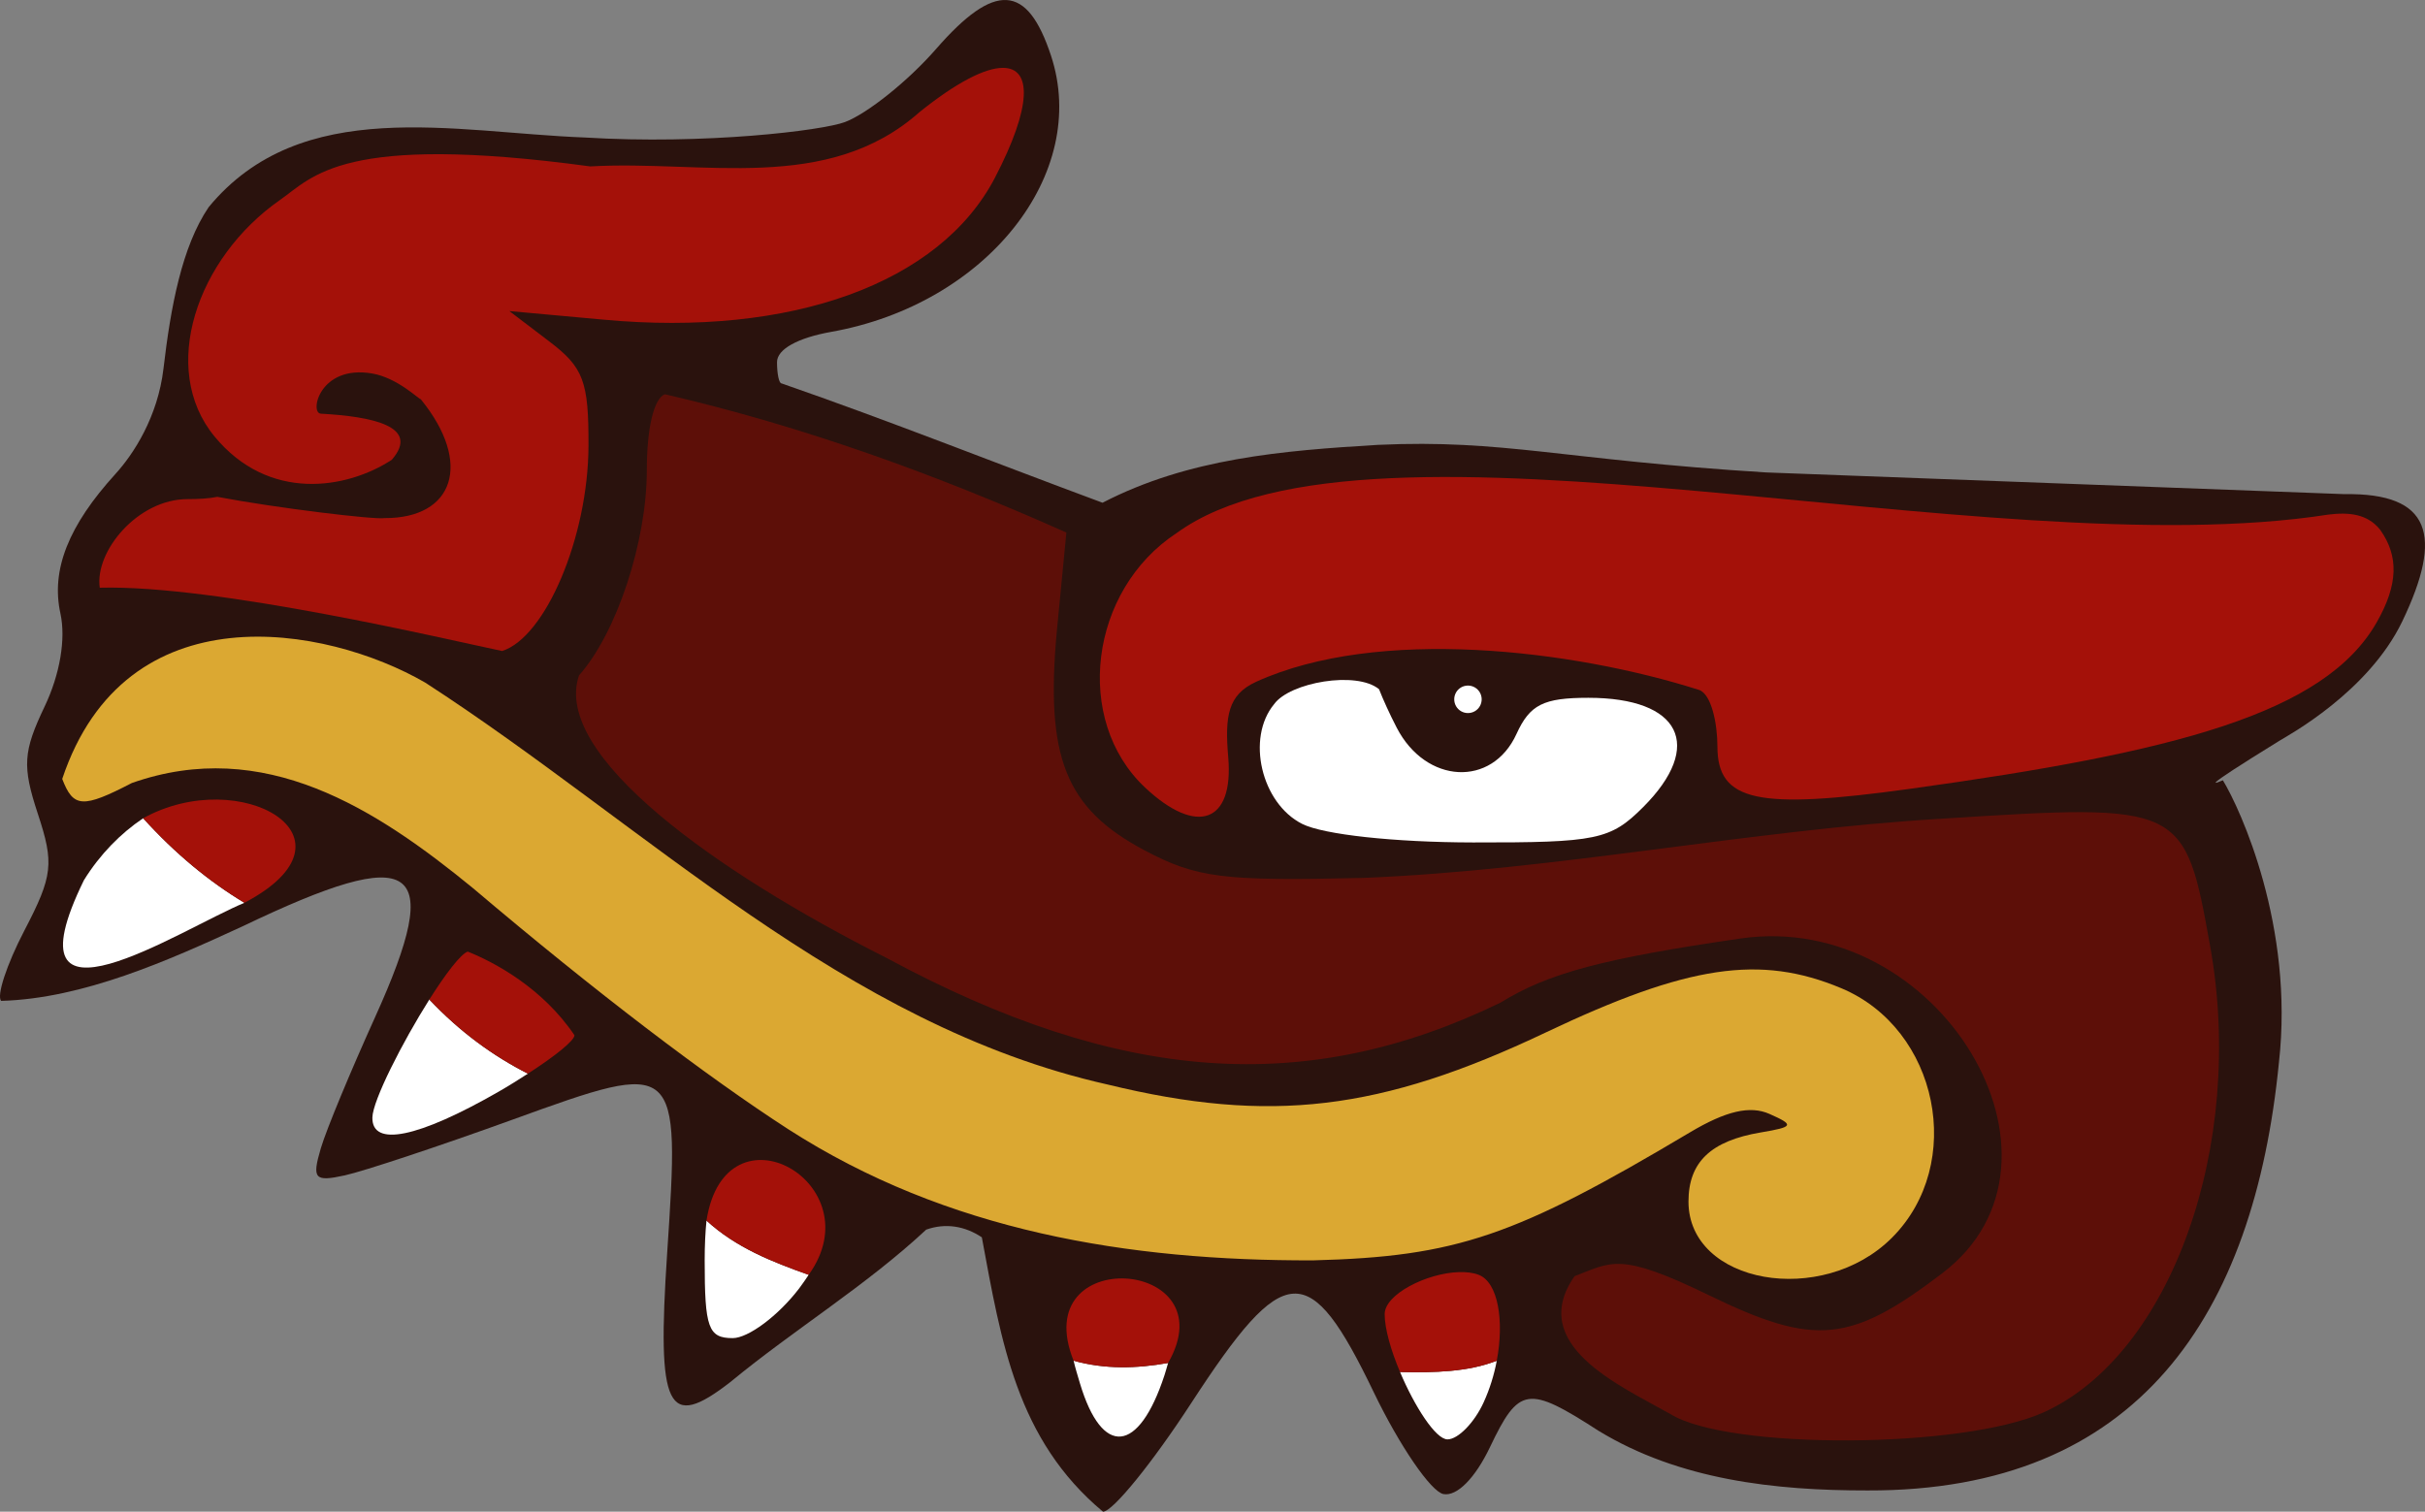 <?xml version="1.0" encoding="UTF-8" standalone="no"?>
<!-- Created with Inkscape (http://www.inkscape.org/) -->
<svg
   xmlns:svg="http://www.w3.org/2000/svg"
   xmlns="http://www.w3.org/2000/svg"
   version="1.0"
   width="167.615"
   height="104.504"
   id="svg2">
  <rect width="100%" height="100%" fill="#808080" stroke="none"/>
  <defs
     id="defs5" />
  <path
     d="M 69.582,0.004 C 68.306,-0.074 66.729,1.059 64.707,3.379 C 62.782,5.588 59.943,7.86 58.395,8.441 C 56.847,9.023 48.731,10.017 40.395,9.504 C 31.356,9.159 20.839,6.55 14.426,14.316 C 12.567,17.055 11.797,21.23 11.301,25.472 C 10.909,28.83 9.218,31.404 7.989,32.754 C 4.729,36.333 3.514,39.398 4.176,42.41 C 4.559,44.154 4.152,46.604 3.082,48.847 C 1.602,51.952 1.527,52.962 2.614,56.254 C 3.747,59.689 3.666,60.529 1.676,64.347 C 0.458,66.685 -0.251,68.858 0.082,69.191 C 5.751,69.029 11.63,66.404 16.77,64.035 C 28.814,58.263 30.768,59.612 25.926,70.316 C 24.259,74.002 22.564,78.065 22.176,79.379 C 21.55,81.498 21.737,81.712 23.832,81.254 C 25.131,80.969 30.38,79.23 35.489,77.379 C 46.94,73.228 47.002,73.28 46.114,86.629 C 45.392,97.462 46.119,98.932 50.489,95.535 C 54.898,91.899 59.832,88.906 64.02,85.004 C 65.365,84.528 66.699,84.759 67.864,85.535 C 69.206,92.759 70.266,99.518 76.239,104.504 C 76.91,104.504 79.653,101.122 82.332,97.004 C 88.791,87.076 90.495,86.986 94.957,96.254 C 96.745,99.966 98.918,103.128 99.77,103.285 C 100.71,103.458 101.965,102.181 102.989,100.035 C 104.986,95.847 105.607,95.756 110.489,98.91 C 116.061,102.308 122.682,103.043 129.082,103.035 C 147.818,103.095 155.803,90.883 157.52,73.441 C 158.574,64.063 154.876,55.967 153.645,53.941 C 153.337,54.056 151.486,54.952 157.582,51.191 C 158.116,50.862 163.699,47.851 166.051,42.941 C 168.891,37.012 168.036,34.065 162.051,34.16 L 122.082,32.66 C 108.03,31.791 103.917,30.353 95.239,30.754 C 88.66,31.149 82.152,31.676 76.207,34.754 C 68.808,32.014 61.475,29.089 54.02,26.504 C 53.843,26.504 53.707,25.835 53.707,25.035 C 53.707,24.139 55.149,23.352 57.457,22.941 C 68.181,21.032 75.34,12.013 72.645,3.847 C 71.822,1.355 70.859,0.081 69.582,0.004 z"
     id="path2418"
     style="fill:#2a120d" />
  <path
     d="M 102.413,48.344 C 102.413,48.683 102.233,48.997 101.939,49.167 C 101.645,49.337 101.283,49.337 100.989,49.167 C 100.695,48.997 100.515,48.683 100.516,48.344 C 100.515,48.005 100.695,47.691 100.989,47.521 C 101.283,47.351 101.645,47.351 101.939,47.521 C 102.233,47.691 102.413,48.005 102.413,48.344 z"
     id="path2199"
     style="opacity:1;fill:#ffffff;fill-opacity:1;stroke:#483630;stroke-width:0;stroke-linecap:butt;stroke-linejoin:round;stroke-miterlimit:4;stroke-dasharray:none;stroke-opacity:1" />
  <path
     d="M 69.301,4.691 C 68.078,4.701 66.114,5.692 63.551,7.754 C 57.17,13.412 48.603,11.056 40.801,11.504 C 23.642,9.179 21.648,12.224 19.364,13.816 C 13.592,17.839 10.982,25.5 14.824,30.168 C 18.572,34.72 23.968,33.818 27.082,31.785 C 29.099,29.449 25.651,28.791 22.176,28.597 C 21.379,28.553 22.092,25.206 25.707,25.816 C 27.474,26.114 28.936,27.597 29.082,27.597 C 32.698,32.033 31.357,35.838 26.582,35.816 C 25.896,35.938 19.095,35.118 15.02,34.347 C 14.425,34.467 13.716,34.504 12.957,34.504 C 9.524,34.504 6.536,38.112 6.895,40.629 C 14.965,40.412 31.112,44.259 34.707,45.004 C 37.721,44.047 40.65,37.101 40.676,30.847 C 40.695,26.37 40.341,25.403 37.957,23.597 L 35.207,21.504 L 41.707,22.097 C 54.704,23.307 64.969,19.586 68.77,12.285 C 71.332,7.364 71.339,4.675 69.301,4.691 z"
     id="path2181"
     style="fill:#a41109;fill-opacity:1;fill-rule:evenodd;stroke:none;stroke-width:1px;stroke-linecap:butt;stroke-linejoin:miter;stroke-opacity:1" />
  <path
     d="M 4.301,53.847 C 5.067,55.844 5.71,55.895 9.114,54.129 C 18.25,50.916 25.963,55.883 32.707,61.41 C 41.18,68.592 48.857,74.425 54.489,78.066 C 65.456,85.12 77.987,87.166 90.77,87.129 C 100.671,86.871 104.744,85.469 116.801,78.285 C 119.303,76.794 120.966,76.413 122.301,77.004 C 124.044,77.774 123.983,77.903 121.707,78.285 C 118.254,78.865 116.707,80.335 116.707,83.066 C 116.707,88.754 125.943,90.393 130.77,85.566 C 135.876,80.46 133.989,71.129 127.27,68.316 C 121.665,65.97 116.674,66.702 106.832,71.379 C 95.434,76.795 87.797,77.709 76.551,74.972 C 58.294,70.871 44.696,57.102 29.395,47.191 C 22.506,43.207 8.679,40.751 4.301,53.847 z"
     id="path2197"
     style="fill:#dba832;fill-opacity:1;fill-rule:evenodd;stroke:none;stroke-width:1px;stroke-linecap:butt;stroke-linejoin:miter;stroke-opacity:1" />
  <path
     d="M 81.332,36.847 C 75.294,40.804 74.179,49.776 79.145,54.441 C 82.728,57.807 85.285,56.873 84.895,52.347 C 84.649,49.497 84.872,48.02 86.832,47.129 C 95.248,43.305 108.66,44.905 117.426,47.691 C 118.291,47.966 118.707,50.025 118.707,51.597 C 118.707,55.435 121.498,55.984 131.989,54.535 C 150.39,51.994 160.672,49.323 164.27,43.035 C 165.781,40.393 165.8,38.438 164.52,36.629 C 163.632,35.509 162.339,35.402 160.934,35.574 C 137.276,39.269 94.764,27.105 81.332,36.847 z"
     id="path2183"
     style="fill:#a41109;fill-opacity:1;fill-rule:evenodd;stroke:none;stroke-width:1px;stroke-linecap:butt;stroke-linejoin:miter;stroke-opacity:1" />
  <path
     d="M 45.957,27.254 C 45.197,27.536 44.707,29.601 44.707,32.504 C 44.707,37.447 42.626,43.757 40.02,46.691 C 38.136,52.195 49.497,60.283 61.247,66.206 C 77.454,74.958 90.35,75.79 103.707,69.316 C 107.016,67.267 110.834,66.258 120.301,64.879 C 133.981,62.886 144.461,80.231 134.27,88.004 C 127.888,92.871 125.42,93.089 118.114,89.535 C 111.894,86.509 111.397,87.255 108.832,88.222 C 105.532,92.961 111.939,95.77 115.457,97.754 C 119.469,100.241 135.687,100.164 141.27,97.629 C 150.056,93.638 155.225,79.178 152.77,65.441 C 151.01,55.595 150.9,55.532 134.207,56.597 C 120.787,57.399 107.645,60.15 94.207,60.691 C 84.537,60.918 82.724,60.697 79.114,58.785 C 73.656,55.894 72.236,52.372 73.051,43.597 L 73.707,36.816 C 64.733,32.809 55.494,29.459 45.957,27.254 z"
     id="path2179"
     style="fill:#5d0f08;fill-opacity:1;fill-rule:evenodd;stroke:none;stroke-width:1px;stroke-linecap:butt;stroke-linejoin:miter;stroke-opacity:1" />
  <path
     d="M 9.895,56.566 C 8.334,57.611 6.897,59.074 5.801,60.847 C 0.176,72.339 12.471,64.242 16.895,62.41 C 14.439,60.931 12.109,59.011 9.895,56.566 z M 29.676,69.097 C 27.812,72.052 25.761,76.075 25.739,77.254 C 25.7,79.317 28.897,78.661 34.457,75.472 C 35.179,75.058 35.861,74.628 36.489,74.222 C 34.097,73.006 31.807,71.354 29.676,69.097 z M 48.832,84.379 C 48.753,85.18 48.707,86.096 48.707,87.129 C 48.707,91.793 48.954,92.504 50.645,92.504 C 51.717,92.504 53.79,90.965 55.239,89.066 C 55.487,88.741 55.689,88.433 55.895,88.129 C 53.363,87.229 50.877,86.252 48.832,84.379 z M 74.207,94.066 C 74.32,94.555 74.476,95.064 74.645,95.629 C 76.176,100.74 78.705,100.51 80.489,95.066 C 80.588,94.762 80.656,94.502 80.739,94.222 C 78.558,94.61 76.388,94.672 74.207,94.066 z M 103.457,94.066 C 101.485,94.841 99.157,94.902 96.77,94.847 C 97.772,97.22 99.232,99.504 100.051,99.504 C 100.78,99.504 101.913,98.342 102.551,96.941 C 102.974,96.014 103.274,95.039 103.457,94.066 z"
     id="path2425"
     style="fill:#ffffff;fill-opacity:1" />
  <path
     d="M 9.895,56.566 C 12.109,59.011 14.439,60.931 16.895,62.41 C 25.45,57.906 16.597,52.842 9.895,56.566 z M 32.332,65.785 C 31.85,65.939 30.794,67.325 29.676,69.097 C 31.807,71.354 34.097,73.006 36.489,74.222 C 38.371,73.007 39.707,71.934 39.707,71.566 C 37.51,68.31 34.203,66.532 32.332,65.785 z M 48.832,84.379 C 50.877,86.252 53.363,87.229 55.895,88.129 C 60.44,81.817 50.144,75.958 48.832,84.379 z M 100.832,87.941 C 98.617,88.01 95.707,89.473 95.707,90.847 C 95.707,91.858 96.148,93.375 96.77,94.847 C 99.157,94.902 101.485,94.841 103.457,94.066 C 103.982,91.281 103.543,88.641 102.207,88.129 C 101.812,87.977 101.344,87.925 100.832,87.941 z M 74.207,94.066 C 76.388,94.672 78.558,94.61 80.739,94.222 C 84.909,86.966 70.959,85.966 74.207,94.066 z"
     id="path2185"
     style="fill:#a41109;fill-opacity:1;fill-rule:evenodd;stroke:none;stroke-width:1px;stroke-linecap:butt;stroke-linejoin:miter;stroke-opacity:1" />
  <path
     d="M 88.069,48.676 C 86.121,51.024 87.181,55.535 90.007,56.957 C 91.472,57.695 96.37,58.23 101.819,58.239 C 110.365,58.252 111.312,58.058 113.569,55.801 C 117.821,51.549 116.162,48.239 109.788,48.239 C 106.682,48.239 105.745,48.707 104.819,50.739 C 103.131,54.444 98.558,54.208 96.538,50.301 C 96.035,49.329 95.597,48.355 95.319,47.645 C 93.762,46.36 89.147,47.172 88.069,48.676 z"
     id="path3360"
     style="fill:#ffffff;fill-opacity:1" />
</svg>
